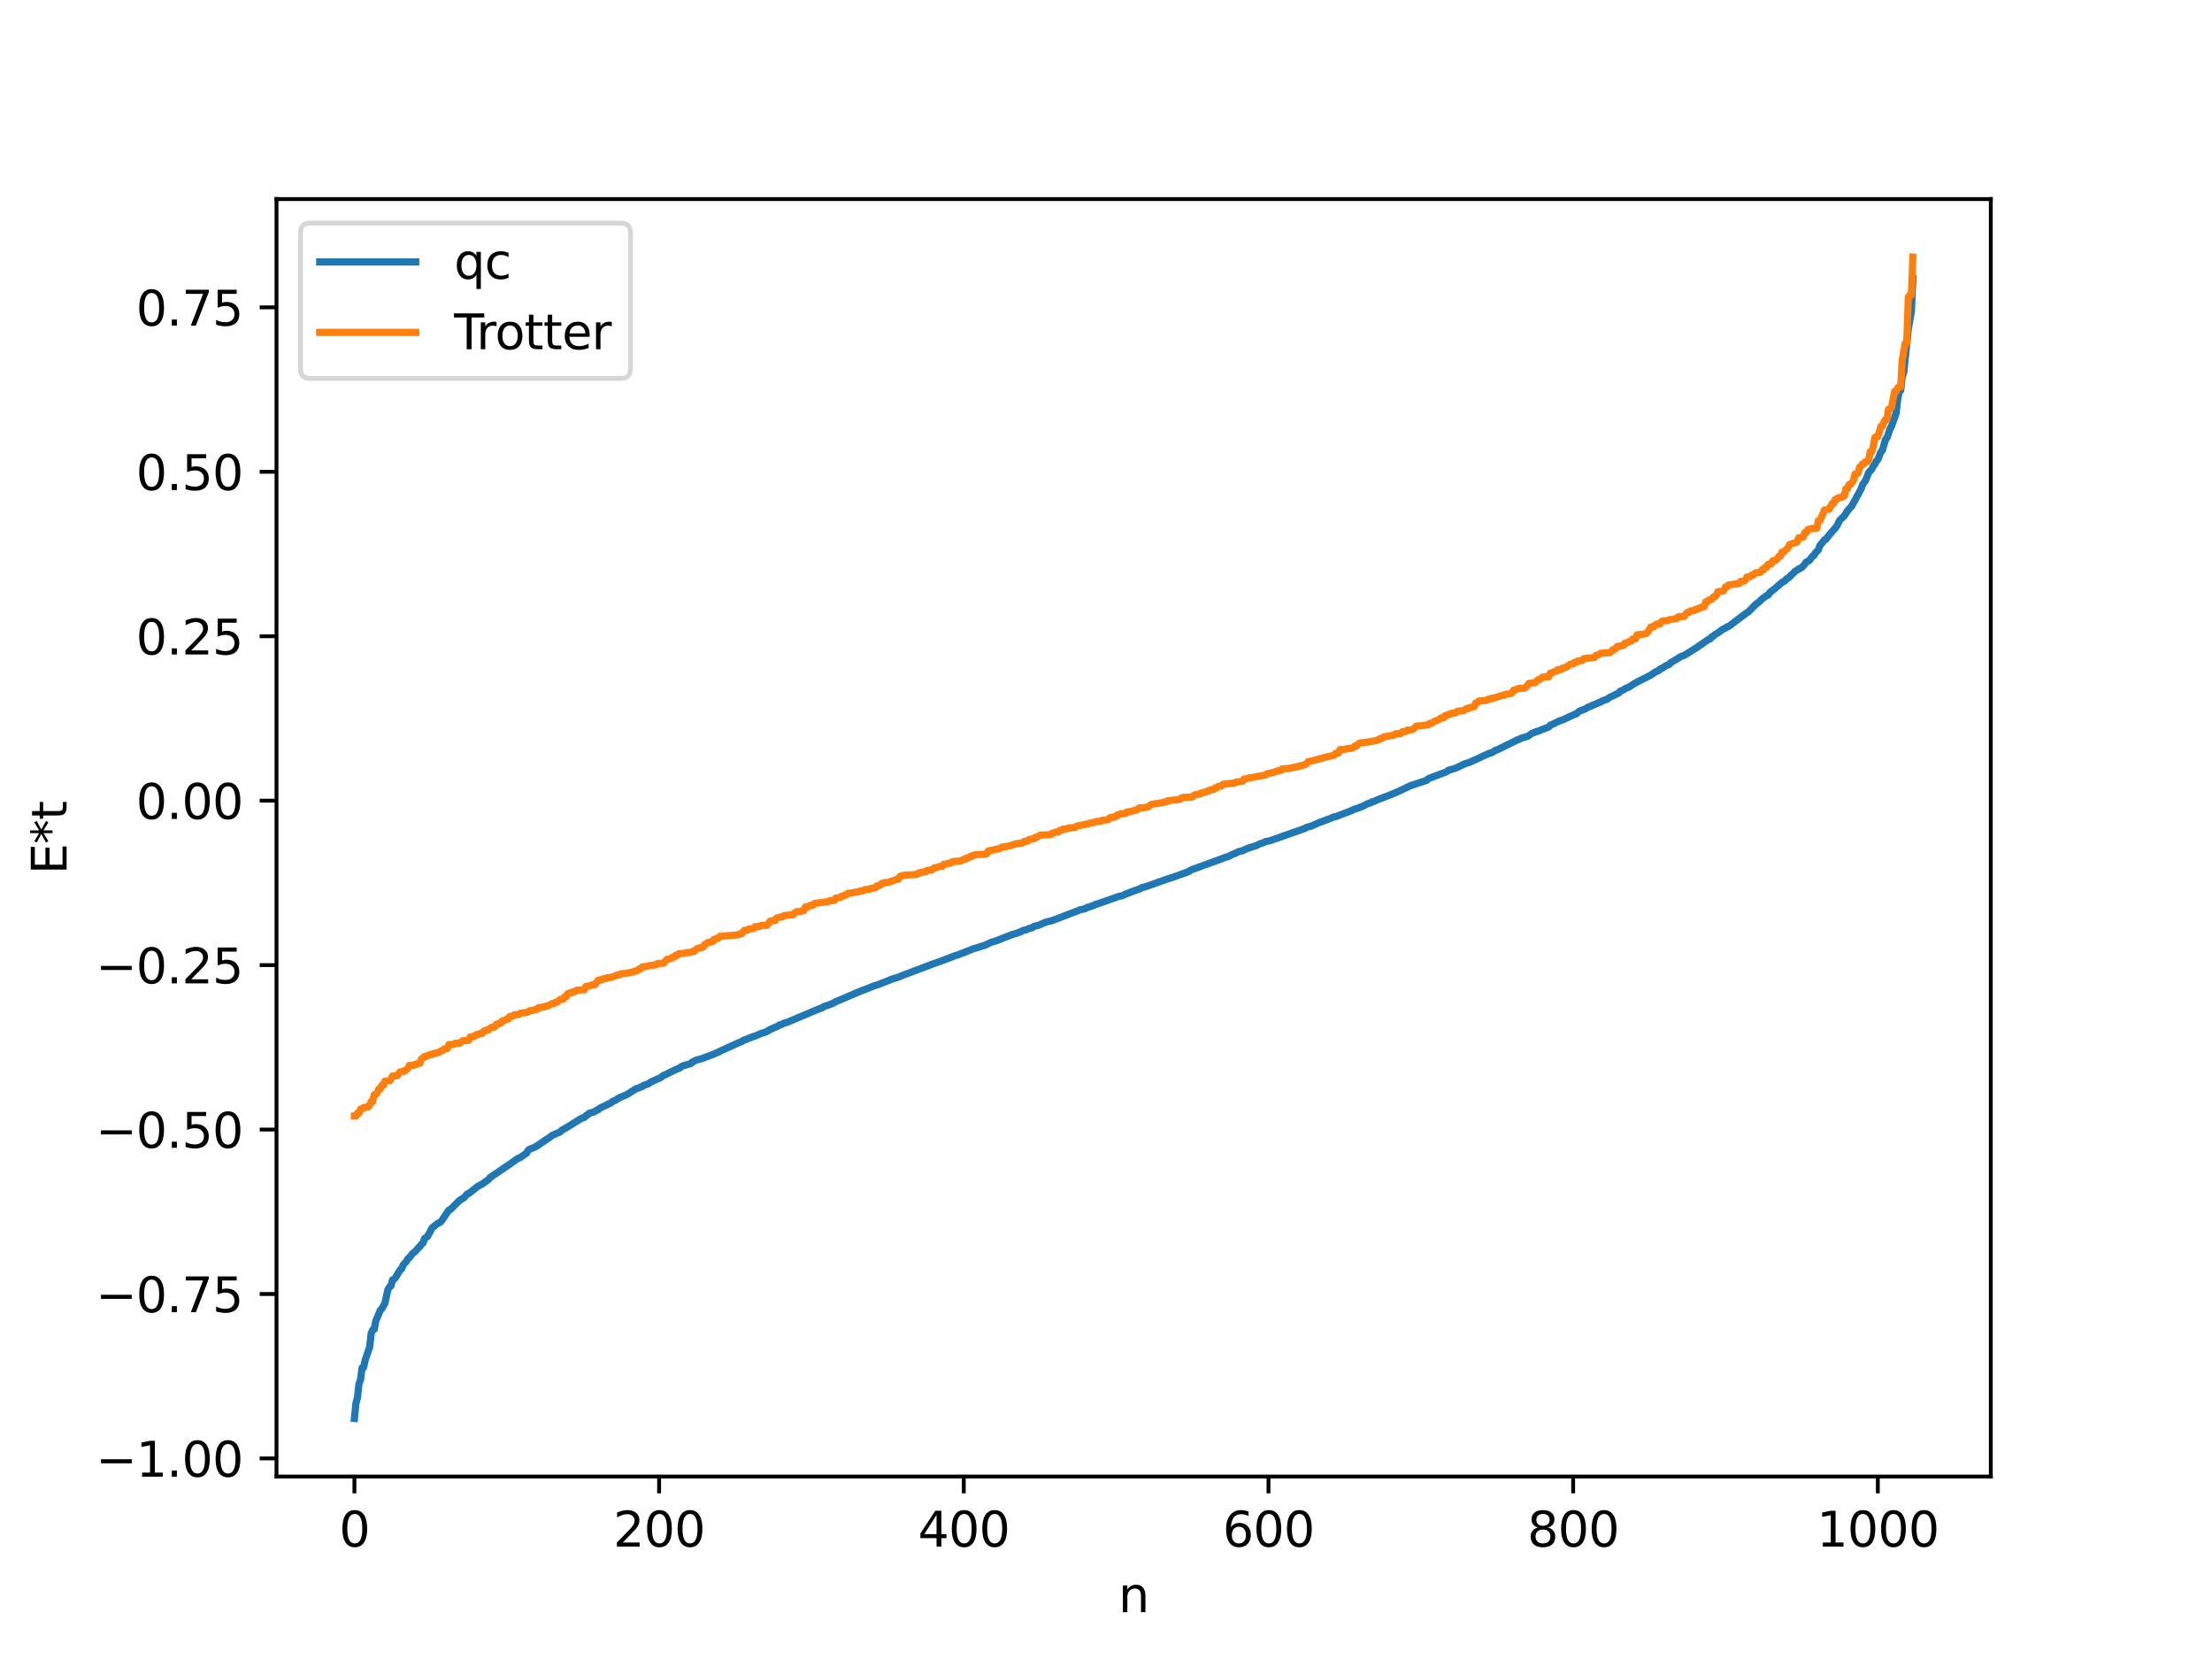 <?xml version="1.0" encoding="utf-8" standalone="no"?>
<!DOCTYPE svg PUBLIC "-//W3C//DTD SVG 1.1//EN"
  "http://www.w3.org/Graphics/SVG/1.1/DTD/svg11.dtd">
<svg xmlns:xlink="http://www.w3.org/1999/xlink" width="460.8pt" height="345.6pt" viewBox="0 0 460.8 345.6" xmlns="http://www.w3.org/2000/svg" version="1.1">
 <defs>
  <style type="text/css">*{stroke-linejoin: round; stroke-linecap: butt}</style>
 </defs>
 <g id="figure_1">
  <g id="patch_1">
   <path d="M 0 345.6 
L 460.8 345.6 
L 460.8 0 
L 0 0 
z
" style="fill: #ffffff"/>
  </g>
  <g id="axes_1">
   <g id="patch_2">
    <path d="M 57.6 307.584 
L 414.72 307.584 
L 414.72 41.472 
L 57.6 41.472 
z
" style="fill: #ffffff"/>
   </g>
   <g id="matplotlib.axis_1">
    <g id="xtick_1">
     <g id="line2d_1">
      <defs>
       <path id="m0c8994e7e0" d="M 0 0 
L 0 3.5 
" style="stroke: #000000; stroke-width: 0.8"/>
      </defs>
      <g>
       <use xlink:href="#m0c8994e7e0" x="73.833" y="307.584" style="stroke: #000000; stroke-width: 0.8"/>
      </g>
     </g>
     <g id="text_1">
      <!-- 0 -->
      <g transform="translate(70.651 322.182) scale(0.1 -0.1)">
       <defs>
        <path id="DejaVuSans-30" d="M 2034 4250 
Q 1547 4250 1301 3770 
Q 1056 3291 1056 2328 
Q 1056 1369 1301 889 
Q 1547 409 2034 409 
Q 2525 409 2770 889 
Q 3016 1369 3016 2328 
Q 3016 3291 2770 3770 
Q 2525 4250 2034 4250 
z
M 2034 4750 
Q 2819 4750 3233 4129 
Q 3647 3509 3647 2328 
Q 3647 1150 3233 529 
Q 2819 -91 2034 -91 
Q 1250 -91 836 529 
Q 422 1150 422 2328 
Q 422 3509 836 4129 
Q 1250 4750 2034 4750 
z
" transform="scale(0.016)"/>
       </defs>
       <use xlink:href="#DejaVuSans-30"/>
      </g>
     </g>
    </g>
    <g id="xtick_2">
     <g id="line2d_2">
      <g>
       <use xlink:href="#m0c8994e7e0" x="137.304" y="307.584" style="stroke: #000000; stroke-width: 0.8"/>
      </g>
     </g>
     <g id="text_2">
      <!-- 200 -->
      <g transform="translate(127.76 322.182) scale(0.1 -0.1)">
       <defs>
        <path id="DejaVuSans-32" d="M 1228 531 
L 3431 531 
L 3431 0 
L 469 0 
L 469 531 
Q 828 903 1448 1529 
Q 2069 2156 2228 2338 
Q 2531 2678 2651 2914 
Q 2772 3150 2772 3378 
Q 2772 3750 2511 3984 
Q 2250 4219 1831 4219 
Q 1534 4219 1204 4116 
Q 875 4013 500 3803 
L 500 4441 
Q 881 4594 1212 4672 
Q 1544 4750 1819 4750 
Q 2544 4750 2975 4387 
Q 3406 4025 3406 3419 
Q 3406 3131 3298 2873 
Q 3191 2616 2906 2266 
Q 2828 2175 2409 1742 
Q 1991 1309 1228 531 
z
" transform="scale(0.016)"/>
       </defs>
       <use xlink:href="#DejaVuSans-32"/>
       <use xlink:href="#DejaVuSans-30" x="63.623"/>
       <use xlink:href="#DejaVuSans-30" x="127.246"/>
      </g>
     </g>
    </g>
    <g id="xtick_3">
     <g id="line2d_3">
      <g>
       <use xlink:href="#m0c8994e7e0" x="200.775" y="307.584" style="stroke: #000000; stroke-width: 0.8"/>
      </g>
     </g>
     <g id="text_3">
      <!-- 400 -->
      <g transform="translate(191.231 322.182) scale(0.1 -0.1)">
       <defs>
        <path id="DejaVuSans-34" d="M 2419 4116 
L 825 1625 
L 2419 1625 
L 2419 4116 
z
M 2253 4666 
L 3047 4666 
L 3047 1625 
L 3713 1625 
L 3713 1100 
L 3047 1100 
L 3047 0 
L 2419 0 
L 2419 1100 
L 313 1100 
L 313 1709 
L 2253 4666 
z
" transform="scale(0.016)"/>
       </defs>
       <use xlink:href="#DejaVuSans-34"/>
       <use xlink:href="#DejaVuSans-30" x="63.623"/>
       <use xlink:href="#DejaVuSans-30" x="127.246"/>
      </g>
     </g>
    </g>
    <g id="xtick_4">
     <g id="line2d_4">
      <g>
       <use xlink:href="#m0c8994e7e0" x="264.246" y="307.584" style="stroke: #000000; stroke-width: 0.8"/>
      </g>
     </g>
     <g id="text_4">
      <!-- 600 -->
      <g transform="translate(254.702 322.182) scale(0.1 -0.1)">
       <defs>
        <path id="DejaVuSans-36" d="M 2113 2584 
Q 1688 2584 1439 2293 
Q 1191 2003 1191 1497 
Q 1191 994 1439 701 
Q 1688 409 2113 409 
Q 2538 409 2786 701 
Q 3034 994 3034 1497 
Q 3034 2003 2786 2293 
Q 2538 2584 2113 2584 
z
M 3366 4563 
L 3366 3988 
Q 3128 4100 2886 4159 
Q 2644 4219 2406 4219 
Q 1781 4219 1451 3797 
Q 1122 3375 1075 2522 
Q 1259 2794 1537 2939 
Q 1816 3084 2150 3084 
Q 2853 3084 3261 2657 
Q 3669 2231 3669 1497 
Q 3669 778 3244 343 
Q 2819 -91 2113 -91 
Q 1303 -91 875 529 
Q 447 1150 447 2328 
Q 447 3434 972 4092 
Q 1497 4750 2381 4750 
Q 2619 4750 2861 4703 
Q 3103 4656 3366 4563 
z
" transform="scale(0.016)"/>
       </defs>
       <use xlink:href="#DejaVuSans-36"/>
       <use xlink:href="#DejaVuSans-30" x="63.623"/>
       <use xlink:href="#DejaVuSans-30" x="127.246"/>
      </g>
     </g>
    </g>
    <g id="xtick_5">
     <g id="line2d_5">
      <g>
       <use xlink:href="#m0c8994e7e0" x="327.717" y="307.584" style="stroke: #000000; stroke-width: 0.8"/>
      </g>
     </g>
     <g id="text_5">
      <!-- 800 -->
      <g transform="translate(318.173 322.182) scale(0.1 -0.1)">
       <defs>
        <path id="DejaVuSans-38" d="M 2034 2216 
Q 1584 2216 1326 1975 
Q 1069 1734 1069 1313 
Q 1069 891 1326 650 
Q 1584 409 2034 409 
Q 2484 409 2743 651 
Q 3003 894 3003 1313 
Q 3003 1734 2745 1975 
Q 2488 2216 2034 2216 
z
M 1403 2484 
Q 997 2584 770 2862 
Q 544 3141 544 3541 
Q 544 4100 942 4425 
Q 1341 4750 2034 4750 
Q 2731 4750 3128 4425 
Q 3525 4100 3525 3541 
Q 3525 3141 3298 2862 
Q 3072 2584 2669 2484 
Q 3125 2378 3379 2068 
Q 3634 1759 3634 1313 
Q 3634 634 3220 271 
Q 2806 -91 2034 -91 
Q 1263 -91 848 271 
Q 434 634 434 1313 
Q 434 1759 690 2068 
Q 947 2378 1403 2484 
z
M 1172 3481 
Q 1172 3119 1398 2916 
Q 1625 2713 2034 2713 
Q 2441 2713 2670 2916 
Q 2900 3119 2900 3481 
Q 2900 3844 2670 4047 
Q 2441 4250 2034 4250 
Q 1625 4250 1398 4047 
Q 1172 3844 1172 3481 
z
" transform="scale(0.016)"/>
       </defs>
       <use xlink:href="#DejaVuSans-38"/>
       <use xlink:href="#DejaVuSans-30" x="63.623"/>
       <use xlink:href="#DejaVuSans-30" x="127.246"/>
      </g>
     </g>
    </g>
    <g id="xtick_6">
     <g id="line2d_6">
      <g>
       <use xlink:href="#m0c8994e7e0" x="391.188" y="307.584" style="stroke: #000000; stroke-width: 0.8"/>
      </g>
     </g>
     <g id="text_6">
      <!-- 1000 -->
      <g transform="translate(378.463 322.182) scale(0.1 -0.1)">
       <defs>
        <path id="DejaVuSans-31" d="M 794 531 
L 1825 531 
L 1825 4091 
L 703 3866 
L 703 4441 
L 1819 4666 
L 2450 4666 
L 2450 531 
L 3481 531 
L 3481 0 
L 794 0 
L 794 531 
z
" transform="scale(0.016)"/>
       </defs>
       <use xlink:href="#DejaVuSans-31"/>
       <use xlink:href="#DejaVuSans-30" x="63.623"/>
       <use xlink:href="#DejaVuSans-30" x="127.246"/>
       <use xlink:href="#DejaVuSans-30" x="190.869"/>
      </g>
     </g>
    </g>
    <g id="text_7">
     <!-- n -->
     <g transform="translate(232.991 335.861) scale(0.1 -0.1)">
      <defs>
       <path id="DejaVuSans-6e" d="M 3513 2113 
L 3513 0 
L 2938 0 
L 2938 2094 
Q 2938 2591 2744 2837 
Q 2550 3084 2163 3084 
Q 1697 3084 1428 2787 
Q 1159 2491 1159 1978 
L 1159 0 
L 581 0 
L 581 3500 
L 1159 3500 
L 1159 2956 
Q 1366 3272 1645 3428 
Q 1925 3584 2291 3584 
Q 2894 3584 3203 3211 
Q 3513 2838 3513 2113 
z
" transform="scale(0.016)"/>
      </defs>
      <use xlink:href="#DejaVuSans-6e"/>
     </g>
    </g>
   </g>
   <g id="matplotlib.axis_2">
    <g id="ytick_1">
     <g id="line2d_7">
      <defs>
       <path id="m556bce8a1d" d="M 0 0 
L -3.5 0 
" style="stroke: #000000; stroke-width: 0.8"/>
      </defs>
      <g>
       <use xlink:href="#m556bce8a1d" x="57.6" y="303.817" style="stroke: #000000; stroke-width: 0.8"/>
      </g>
     </g>
     <g id="text_8">
      <!-- −1.00 -->
      <g transform="translate(19.955 307.616) scale(0.1 -0.1)">
       <defs>
        <path id="DejaVuSans-2212" d="M 678 2272 
L 4684 2272 
L 4684 1741 
L 678 1741 
L 678 2272 
z
" transform="scale(0.016)"/>
        <path id="DejaVuSans-2e" d="M 684 794 
L 1344 794 
L 1344 0 
L 684 0 
L 684 794 
z
" transform="scale(0.016)"/>
       </defs>
       <use xlink:href="#DejaVuSans-2212"/>
       <use xlink:href="#DejaVuSans-31" x="83.789"/>
       <use xlink:href="#DejaVuSans-2e" x="147.412"/>
       <use xlink:href="#DejaVuSans-30" x="179.199"/>
       <use xlink:href="#DejaVuSans-30" x="242.822"/>
      </g>
     </g>
    </g>
    <g id="ytick_2">
     <g id="line2d_8">
      <g>
       <use xlink:href="#m556bce8a1d" x="57.6" y="269.562" style="stroke: #000000; stroke-width: 0.8"/>
      </g>
     </g>
     <g id="text_9">
      <!-- −0.75 -->
      <g transform="translate(19.955 273.361) scale(0.1 -0.1)">
       <defs>
        <path id="DejaVuSans-37" d="M 525 4666 
L 3525 4666 
L 3525 4397 
L 1831 0 
L 1172 0 
L 2766 4134 
L 525 4134 
L 525 4666 
z
" transform="scale(0.016)"/>
        <path id="DejaVuSans-35" d="M 691 4666 
L 3169 4666 
L 3169 4134 
L 1269 4134 
L 1269 2991 
Q 1406 3038 1543 3061 
Q 1681 3084 1819 3084 
Q 2600 3084 3056 2656 
Q 3513 2228 3513 1497 
Q 3513 744 3044 326 
Q 2575 -91 1722 -91 
Q 1428 -91 1123 -41 
Q 819 9 494 109 
L 494 744 
Q 775 591 1075 516 
Q 1375 441 1709 441 
Q 2250 441 2565 725 
Q 2881 1009 2881 1497 
Q 2881 1984 2565 2268 
Q 2250 2553 1709 2553 
Q 1456 2553 1204 2497 
Q 953 2441 691 2322 
L 691 4666 
z
" transform="scale(0.016)"/>
       </defs>
       <use xlink:href="#DejaVuSans-2212"/>
       <use xlink:href="#DejaVuSans-30" x="83.789"/>
       <use xlink:href="#DejaVuSans-2e" x="147.412"/>
       <use xlink:href="#DejaVuSans-37" x="179.199"/>
       <use xlink:href="#DejaVuSans-35" x="242.822"/>
      </g>
     </g>
    </g>
    <g id="ytick_3">
     <g id="line2d_9">
      <g>
       <use xlink:href="#m556bce8a1d" x="57.6" y="235.307" style="stroke: #000000; stroke-width: 0.8"/>
      </g>
     </g>
     <g id="text_10">
      <!-- −0.50 -->
      <g transform="translate(19.955 239.106) scale(0.1 -0.1)">
       <use xlink:href="#DejaVuSans-2212"/>
       <use xlink:href="#DejaVuSans-30" x="83.789"/>
       <use xlink:href="#DejaVuSans-2e" x="147.412"/>
       <use xlink:href="#DejaVuSans-35" x="179.199"/>
       <use xlink:href="#DejaVuSans-30" x="242.822"/>
      </g>
     </g>
    </g>
    <g id="ytick_4">
     <g id="line2d_10">
      <g>
       <use xlink:href="#m556bce8a1d" x="57.6" y="201.051" style="stroke: #000000; stroke-width: 0.8"/>
      </g>
     </g>
     <g id="text_11">
      <!-- −0.25 -->
      <g transform="translate(19.955 204.851) scale(0.1 -0.1)">
       <use xlink:href="#DejaVuSans-2212"/>
       <use xlink:href="#DejaVuSans-30" x="83.789"/>
       <use xlink:href="#DejaVuSans-2e" x="147.412"/>
       <use xlink:href="#DejaVuSans-32" x="179.199"/>
       <use xlink:href="#DejaVuSans-35" x="242.822"/>
      </g>
     </g>
    </g>
    <g id="ytick_5">
     <g id="line2d_11">
      <g>
       <use xlink:href="#m556bce8a1d" x="57.6" y="166.796" style="stroke: #000000; stroke-width: 0.8"/>
      </g>
     </g>
     <g id="text_12">
      <!-- 0.00 -->
      <g transform="translate(28.334 170.595) scale(0.1 -0.1)">
       <use xlink:href="#DejaVuSans-30"/>
       <use xlink:href="#DejaVuSans-2e" x="63.623"/>
       <use xlink:href="#DejaVuSans-30" x="95.41"/>
       <use xlink:href="#DejaVuSans-30" x="159.033"/>
      </g>
     </g>
    </g>
    <g id="ytick_6">
     <g id="line2d_12">
      <g>
       <use xlink:href="#m556bce8a1d" x="57.6" y="132.541" style="stroke: #000000; stroke-width: 0.8"/>
      </g>
     </g>
     <g id="text_13">
      <!-- 0.25 -->
      <g transform="translate(28.334 136.34) scale(0.1 -0.1)">
       <use xlink:href="#DejaVuSans-30"/>
       <use xlink:href="#DejaVuSans-2e" x="63.623"/>
       <use xlink:href="#DejaVuSans-32" x="95.41"/>
       <use xlink:href="#DejaVuSans-35" x="159.033"/>
      </g>
     </g>
    </g>
    <g id="ytick_7">
     <g id="line2d_13">
      <g>
       <use xlink:href="#m556bce8a1d" x="57.6" y="98.286" style="stroke: #000000; stroke-width: 0.8"/>
      </g>
     </g>
     <g id="text_14">
      <!-- 0.50 -->
      <g transform="translate(28.334 102.085) scale(0.1 -0.1)">
       <use xlink:href="#DejaVuSans-30"/>
       <use xlink:href="#DejaVuSans-2e" x="63.623"/>
       <use xlink:href="#DejaVuSans-35" x="95.41"/>
       <use xlink:href="#DejaVuSans-30" x="159.033"/>
      </g>
     </g>
    </g>
    <g id="ytick_8">
     <g id="line2d_14">
      <g>
       <use xlink:href="#m556bce8a1d" x="57.6" y="64.031" style="stroke: #000000; stroke-width: 0.8"/>
      </g>
     </g>
     <g id="text_15">
      <!-- 0.75 -->
      <g transform="translate(28.334 67.83) scale(0.1 -0.1)">
       <use xlink:href="#DejaVuSans-30"/>
       <use xlink:href="#DejaVuSans-2e" x="63.623"/>
       <use xlink:href="#DejaVuSans-37" x="95.41"/>
       <use xlink:href="#DejaVuSans-35" x="159.033"/>
      </g>
     </g>
    </g>
    <g id="text_16">
     <!-- E*t -->
     <g transform="translate(13.875 182.148) rotate(-90) scale(0.1 -0.1)">
      <defs>
       <path id="DejaVuSans-45" d="M 628 4666 
L 3578 4666 
L 3578 4134 
L 1259 4134 
L 1259 2753 
L 3481 2753 
L 3481 2222 
L 1259 2222 
L 1259 531 
L 3634 531 
L 3634 0 
L 628 0 
L 628 4666 
z
" transform="scale(0.016)"/>
       <path id="DejaVuSans-2a" d="M 3009 3897 
L 1888 3291 
L 3009 2681 
L 2828 2375 
L 1778 3009 
L 1778 1831 
L 1422 1831 
L 1422 3009 
L 372 2375 
L 191 2681 
L 1313 3291 
L 191 3897 
L 372 4206 
L 1422 3572 
L 1422 4750 
L 1778 4750 
L 1778 3572 
L 2828 4206 
L 3009 3897 
z
" transform="scale(0.016)"/>
       <path id="DejaVuSans-74" d="M 1172 4494 
L 1172 3500 
L 2356 3500 
L 2356 3053 
L 1172 3053 
L 1172 1153 
Q 1172 725 1289 603 
Q 1406 481 1766 481 
L 2356 481 
L 2356 0 
L 1766 0 
Q 1100 0 847 248 
Q 594 497 594 1153 
L 594 3053 
L 172 3053 
L 172 3500 
L 594 3500 
L 594 4494 
L 1172 4494 
z
" transform="scale(0.016)"/>
      </defs>
      <use xlink:href="#DejaVuSans-45"/>
      <use xlink:href="#DejaVuSans-2a" x="63.184"/>
      <use xlink:href="#DejaVuSans-74" x="113.184"/>
     </g>
    </g>
   </g>
   <g id="line2d_15">
    <path d="M 73.833 295.488 
L 74.15 292.305 
L 74.467 291.166 
L 74.785 288.241 
L 75.102 287.46 
L 75.42 284.965 
L 75.737 284.883 
L 76.054 283.391 
L 77.006 280.592 
L 77.324 277.771 
L 77.641 277.048 
L 77.958 276.942 
L 78.276 275.203 
L 79.228 272.942 
L 79.545 272.628 
L 80.18 271.484 
L 80.815 268.627 
L 81.132 268.09 
L 81.449 267.885 
L 81.767 266.617 
L 82.084 266.512 
L 82.401 266.15 
L 83.036 265.068 
L 83.353 264.542 
L 83.671 264.319 
L 83.988 263.502 
L 84.623 262.823 
L 84.94 262.258 
L 85.258 262.017 
L 85.892 261.194 
L 86.527 260.677 
L 87.162 259.947 
L 87.479 259.662 
L 87.796 259.2 
L 88.114 258.969 
L 88.431 258.015 
L 89.066 257.576 
L 90.018 255.784 
L 91.287 254.789 
L 91.605 254.686 
L 91.922 254.424 
L 93.509 252.09 
L 93.826 251.969 
L 95.73 250.066 
L 96.682 249.476 
L 97.317 248.741 
L 97.634 248.646 
L 99.539 247.139 
L 100.491 246.618 
L 101.76 245.722 
L 102.077 245.311 
L 106.52 242.292 
L 107.79 241.385 
L 108.424 241.101 
L 109.694 240.212 
L 110.011 239.67 
L 110.329 239.409 
L 111.598 238.886 
L 114.454 236.955 
L 115.089 236.487 
L 116.041 236.077 
L 116.676 235.817 
L 116.993 235.473 
L 117.628 235.133 
L 121.119 232.976 
L 121.753 232.762 
L 122.071 232.411 
L 122.388 232.283 
L 122.705 231.926 
L 123.658 231.65 
L 123.975 231.527 
L 124.292 231.258 
L 124.61 231.172 
L 124.927 230.869 
L 126.514 230.126 
L 126.831 229.908 
L 127.148 229.827 
L 127.783 229.351 
L 128.1 229.271 
L 129.053 228.674 
L 130.639 227.99 
L 132.543 226.782 
L 133.178 226.612 
L 133.496 226.403 
L 133.813 226.355 
L 134.13 226.092 
L 135.082 225.763 
L 135.717 225.341 
L 137.621 224.482 
L 138.256 223.996 
L 138.573 223.907 
L 139.525 223.414 
L 141.112 222.653 
L 141.429 222.577 
L 142.064 222.115 
L 143.968 221.523 
L 144.286 221.193 
L 144.603 221.097 
L 144.92 220.874 
L 146.19 220.539 
L 148.411 219.695 
L 148.729 219.592 
L 149.363 219.273 
L 149.681 219.176 
L 150.315 218.835 
L 153.172 217.538 
L 153.806 217.243 
L 154.441 217.003 
L 155.076 216.614 
L 155.393 216.561 
L 156.028 216.255 
L 156.345 216.193 
L 156.662 216.005 
L 157.297 215.843 
L 158.567 215.281 
L 159.519 214.997 
L 160.471 214.463 
L 161.105 214.15 
L 162.058 213.774 
L 162.375 213.5 
L 162.692 213.467 
L 163.327 213.146 
L 163.962 212.98 
L 170.309 210.295 
L 171.261 209.947 
L 171.578 209.704 
L 172.213 209.497 
L 173.482 209.028 
L 174.117 208.662 
L 179.512 206.373 
L 180.464 206.027 
L 182.051 205.387 
L 183.003 205.089 
L 184.907 204.333 
L 185.542 204.085 
L 186.177 203.846 
L 187.129 203.571 
L 187.763 203.291 
L 194.428 200.771 
L 195.697 200.336 
L 199.188 199.008 
L 199.505 198.956 
L 200.14 198.662 
L 200.775 198.455 
L 202.679 197.675 
L 205.218 196.903 
L 206.487 196.291 
L 207.439 196.015 
L 210.93 194.655 
L 211.565 194.485 
L 212.2 194.254 
L 212.517 194.162 
L 213.152 193.817 
L 213.786 193.689 
L 214.421 193.398 
L 215.056 193.266 
L 215.373 192.967 
L 216.325 192.763 
L 217.912 192.087 
L 219.181 191.772 
L 221.403 190.927 
L 224.577 189.709 
L 224.894 189.554 
L 225.529 189.431 
L 226.163 189.237 
L 226.481 189.026 
L 226.798 188.989 
L 227.433 188.75 
L 227.75 188.671 
L 228.067 188.46 
L 228.702 188.267 
L 232.193 187.049 
L 233.145 186.707 
L 233.78 186.604 
L 234.415 186.273 
L 236.001 185.68 
L 237.588 185.109 
L 237.905 184.87 
L 238.223 184.852 
L 239.175 184.536 
L 240.444 184.089 
L 242.983 183.177 
L 244.253 182.778 
L 247.109 181.758 
L 247.743 181.506 
L 248.061 181.244 
L 254.725 178.815 
L 255.36 178.547 
L 255.677 178.509 
L 256.947 177.9 
L 257.264 177.81 
L 257.899 177.459 
L 258.534 177.284 
L 258.851 177.22 
L 259.803 176.765 
L 260.438 176.56 
L 261.707 176.159 
L 262.342 175.834 
L 263.294 175.509 
L 263.611 175.326 
L 264.563 175.134 
L 271.862 172.567 
L 272.18 172.34 
L 273.132 172.104 
L 274.719 171.394 
L 277.258 170.456 
L 277.892 170.159 
L 278.21 170.14 
L 279.162 169.776 
L 281.7 168.81 
L 282.018 168.599 
L 282.653 168.435 
L 283.922 167.935 
L 284.874 167.433 
L 285.509 167.254 
L 285.826 167.022 
L 286.143 166.984 
L 287.096 166.552 
L 288.048 166.18 
L 289.317 165.706 
L 291.221 164.916 
L 293.76 163.704 
L 297.251 162.523 
L 297.568 162.198 
L 301.377 160.755 
L 301.694 160.482 
L 303.281 160.006 
L 305.185 159.087 
L 306.137 158.814 
L 310.262 156.908 
L 310.58 156.882 
L 310.897 156.736 
L 311.532 156.291 
L 311.849 156.236 
L 313.753 155.288 
L 315.658 154.367 
L 315.975 154.152 
L 316.292 154.105 
L 316.927 153.768 
L 318.196 153.422 
L 319.148 152.745 
L 319.466 152.671 
L 320.1 152.367 
L 320.418 152.332 
L 321.37 151.931 
L 322.639 151.445 
L 322.957 151.061 
L 323.591 150.818 
L 324.861 150.172 
L 325.496 149.975 
L 328.034 148.804 
L 328.352 148.727 
L 328.986 148.156 
L 330.256 147.674 
L 330.891 147.284 
L 331.525 147.067 
L 331.843 146.85 
L 332.16 146.793 
L 333.112 146.35 
L 333.429 146.267 
L 333.747 146.024 
L 334.381 145.803 
L 334.699 145.714 
L 335.334 145.273 
L 337.238 144.354 
L 337.555 143.957 
L 337.872 143.887 
L 338.824 143.305 
L 339.142 143.247 
L 340.729 142.242 
L 343.902 140.626 
L 344.854 139.968 
L 345.489 139.731 
L 345.806 139.373 
L 346.124 139.283 
L 347.076 138.667 
L 347.71 138.428 
L 348.028 138.051 
L 350.249 136.726 
L 350.884 136.51 
L 353.423 134.927 
L 355.962 133.165 
L 356.279 133.095 
L 356.596 132.657 
L 356.914 132.528 
L 357.231 132.203 
L 357.866 131.859 
L 358.818 131.143 
L 359.453 130.841 
L 359.77 130.581 
L 360.087 130.502 
L 363.896 127.647 
L 364.213 127.466 
L 365.8 125.854 
L 366.434 125.41 
L 367.069 124.764 
L 368.021 124.065 
L 368.339 123.972 
L 368.656 123.453 
L 369.925 122.464 
L 371.195 121.345 
L 371.829 121.006 
L 372.147 120.597 
L 372.464 120.481 
L 374.051 118.922 
L 374.368 118.797 
L 374.686 118.517 
L 375.003 118.436 
L 375.638 117.934 
L 376.272 117.085 
L 376.907 116.776 
L 377.542 115.9 
L 377.859 115.726 
L 378.177 115.19 
L 378.811 114.524 
L 379.129 113.648 
L 380.081 112.47 
L 380.398 112.319 
L 381.033 111.465 
L 382.302 110.027 
L 382.62 109.625 
L 383.254 108.366 
L 384.206 107.459 
L 384.841 106.448 
L 385.793 105.356 
L 387.697 101.853 
L 388.015 100.941 
L 388.649 100.056 
L 389.284 98.424 
L 389.919 97.765 
L 390.236 97.074 
L 390.553 96.73 
L 390.871 96.042 
L 391.188 95.744 
L 391.823 94.133 
L 392.14 93.814 
L 392.775 91.554 
L 393.092 91.195 
L 393.727 89.337 
L 394.044 88.765 
L 394.996 86.097 
L 395.314 83.266 
L 395.631 81.671 
L 395.948 81.343 
L 396.266 78.516 
L 396.583 77.569 
L 397.535 68.571 
L 398.17 64.903 
L 398.487 57.971 
L 398.487 57.971 
" clip-path="url(#p239b37f560)" style="fill: none; stroke: #1f77b4; stroke-width: 1.5; stroke-linecap: square"/>
   </g>
   <g id="line2d_16">
    <path d="M 73.833 232.486 
L 74.15 232.486 
L 74.467 231.894 
L 74.785 231.894 
L 75.102 231.052 
L 75.42 231.052 
L 75.737 230.72 
L 76.054 230.72 
L 76.372 230.58 
L 76.689 230.58 
L 77.006 230.29 
L 77.324 229.466 
L 77.641 229.466 
L 77.958 228.032 
L 78.276 228.032 
L 78.593 227.624 
L 78.91 226.873 
L 79.228 226.873 
L 79.545 226.077 
L 79.862 226.077 
L 80.18 225.22 
L 81.132 225.154 
L 81.449 224.806 
L 81.767 224.174 
L 82.719 224.094 
L 83.353 223.292 
L 83.671 223.292 
L 83.988 223.116 
L 84.305 223.116 
L 84.94 222.627 
L 85.258 221.963 
L 86.21 221.927 
L 86.527 221.693 
L 86.844 221.693 
L 87.162 221.488 
L 87.479 221.488 
L 87.796 220.553 
L 88.114 220.428 
L 88.431 220.085 
L 88.748 220.085 
L 89.066 219.853 
L 89.383 219.853 
L 89.7 219.641 
L 90.018 219.641 
L 90.335 219.472 
L 90.653 219.472 
L 90.97 219.298 
L 91.287 219.298 
L 91.922 218.919 
L 92.239 218.818 
L 92.557 218.479 
L 93.191 218.433 
L 93.509 217.604 
L 94.461 217.593 
L 94.778 217.338 
L 95.73 217.321 
L 96.365 216.803 
L 97.634 216.714 
L 97.952 216.024 
L 98.269 216.024 
L 98.586 215.872 
L 98.904 215.872 
L 99.221 215.537 
L 99.539 215.537 
L 100.173 215.263 
L 100.491 215.263 
L 100.808 214.756 
L 101.125 214.756 
L 101.443 214.526 
L 101.76 214.526 
L 102.395 214 
L 103.029 213.941 
L 103.347 213.424 
L 103.664 213.424 
L 103.981 213.133 
L 104.299 213.133 
L 104.616 212.674 
L 104.934 212.674 
L 105.568 212.293 
L 105.886 212.293 
L 106.203 211.74 
L 106.838 211.677 
L 107.155 211.395 
L 108.107 211.339 
L 108.424 211.056 
L 109.694 210.919 
L 110.011 210.817 
L 110.329 210.544 
L 111.281 210.447 
L 111.598 210.26 
L 111.915 210.26 
L 112.233 209.88 
L 112.867 209.872 
L 113.185 209.741 
L 113.502 209.741 
L 113.82 209.555 
L 114.137 209.555 
L 115.089 209.046 
L 115.406 209.046 
L 115.724 208.786 
L 116.041 208.786 
L 116.676 208.214 
L 117.31 208.142 
L 117.628 207.631 
L 117.945 207.631 
L 118.262 206.997 
L 118.58 206.997 
L 118.897 206.763 
L 119.215 206.763 
L 119.532 206.554 
L 119.849 206.554 
L 120.167 206.264 
L 121.753 206.174 
L 122.071 205.477 
L 123.023 205.339 
L 123.34 205.151 
L 123.975 205.102 
L 124.61 204.2 
L 124.927 204.2 
L 125.244 204.038 
L 125.562 204.038 
L 125.879 203.854 
L 126.196 203.854 
L 126.514 203.677 
L 127.148 203.641 
L 128.735 203.08 
L 129.053 203.08 
L 129.37 202.866 
L 130.322 202.78 
L 131.591 202.515 
L 131.909 202.515 
L 132.226 202.271 
L 132.543 202.271 
L 132.861 202.108 
L 133.178 201.815 
L 133.496 201.815 
L 133.813 201.436 
L 134.13 201.436 
L 134.448 201.315 
L 134.765 201.315 
L 135.082 201.193 
L 135.717 201.108 
L 136.352 201 
L 136.669 201 
L 136.986 200.72 
L 138.256 200.657 
L 138.891 199.869 
L 139.843 199.668 
L 140.16 199.37 
L 140.477 199.37 
L 140.795 198.976 
L 141.112 198.976 
L 141.429 198.675 
L 142.381 198.625 
L 142.699 198.48 
L 143.968 198.382 
L 144.286 198.183 
L 144.603 198.183 
L 145.238 197.607 
L 146.507 197.283 
L 146.824 196.711 
L 147.142 196.633 
L 147.459 196.333 
L 147.777 196.333 
L 148.094 196.182 
L 148.411 196.182 
L 148.729 195.682 
L 149.046 195.682 
L 149.363 195.442 
L 149.681 195.442 
L 149.998 195.045 
L 151.585 194.939 
L 153.806 194.728 
L 154.124 194.524 
L 154.441 194.524 
L 154.758 194.246 
L 155.076 193.79 
L 155.71 193.742 
L 156.028 193.515 
L 156.98 193.443 
L 157.297 193.033 
L 158.249 193.004 
L 158.567 192.778 
L 159.836 192.737 
L 160.471 191.855 
L 161.423 191.782 
L 161.74 191.253 
L 162.692 191.01 
L 163.01 191.01 
L 163.327 190.736 
L 164.279 190.634 
L 165.231 190.567 
L 165.548 190.157 
L 165.866 189.938 
L 166.818 189.893 
L 167.135 189.705 
L 167.453 189.705 
L 167.77 188.933 
L 168.405 188.888 
L 168.722 188.6 
L 169.357 188.552 
L 169.674 188.206 
L 170.943 188.029 
L 171.896 187.897 
L 172.53 187.828 
L 172.848 187.613 
L 173.8 187.595 
L 174.117 187.095 
L 175.069 186.955 
L 175.386 186.665 
L 175.704 186.665 
L 176.021 186.414 
L 176.339 186.414 
L 176.656 186.108 
L 177.291 186.023 
L 178.243 185.855 
L 178.56 185.855 
L 179.195 185.612 
L 179.829 185.559 
L 180.147 185.312 
L 181.099 185.272 
L 181.416 185.056 
L 181.734 185.056 
L 182.368 184.942 
L 182.686 184.535 
L 183.32 184.431 
L 183.638 184.053 
L 183.955 184.053 
L 184.272 183.861 
L 184.907 183.857 
L 186.811 183.186 
L 187.129 183.186 
L 187.446 182.632 
L 187.763 182.446 
L 188.081 182.446 
L 188.398 182.31 
L 189.985 182.229 
L 190.937 182.169 
L 191.254 181.889 
L 191.572 181.889 
L 191.889 181.724 
L 192.206 181.724 
L 192.524 181.598 
L 192.841 181.598 
L 193.158 181.308 
L 193.793 181.244 
L 194.11 181.196 
L 194.745 180.74 
L 195.062 180.74 
L 195.697 180.518 
L 196.332 180.441 
L 196.649 180.035 
L 196.967 180.035 
L 197.601 179.824 
L 197.919 179.824 
L 198.553 179.457 
L 200.14 179.36 
L 200.775 178.987 
L 201.092 178.987 
L 201.41 178.719 
L 201.727 178.719 
L 202.044 178.437 
L 202.362 178.437 
L 202.679 178.168 
L 202.996 178.168 
L 203.314 178.039 
L 205.218 177.947 
L 205.535 177.864 
L 205.853 177.288 
L 208.391 176.733 
L 208.709 176.458 
L 209.661 176.366 
L 211.248 175.937 
L 211.565 175.76 
L 212.834 175.655 
L 213.469 175.252 
L 214.104 175.222 
L 214.421 174.852 
L 215.373 174.754 
L 215.691 174.412 
L 216.008 174.412 
L 216.643 174.019 
L 217.277 173.954 
L 218.864 173.877 
L 219.181 173.573 
L 219.499 173.573 
L 219.816 173.353 
L 220.451 173.326 
L 220.768 172.978 
L 221.086 172.978 
L 221.403 172.729 
L 222.355 172.649 
L 222.672 172.457 
L 223.942 172.382 
L 224.259 172.105 
L 226.798 171.596 
L 227.115 171.448 
L 227.433 171.448 
L 228.385 171.127 
L 229.337 171.087 
L 229.654 170.851 
L 230.606 170.776 
L 230.924 170.722 
L 231.241 170.328 
L 231.876 170.305 
L 232.193 170.091 
L 232.51 170.091 
L 232.828 169.717 
L 233.145 169.717 
L 233.462 169.503 
L 234.415 169.487 
L 234.732 169.156 
L 235.367 169.094 
L 236.953 168.684 
L 237.271 168.311 
L 238.223 168.262 
L 239.175 168.091 
L 239.81 167.577 
L 240.444 167.476 
L 242.348 167.172 
L 242.666 167.04 
L 242.983 167.031 
L 243.3 166.8 
L 244.253 166.689 
L 245.839 166.526 
L 246.157 166.192 
L 246.791 166.107 
L 248.378 166.018 
L 248.696 165.683 
L 249.013 165.539 
L 249.33 165.539 
L 249.648 165.416 
L 249.965 165.416 
L 250.282 165.173 
L 250.6 165.173 
L 250.917 165.009 
L 251.234 164.979 
L 251.552 164.781 
L 251.869 164.781 
L 252.186 164.505 
L 252.821 164.465 
L 253.139 164.138 
L 253.456 164.138 
L 253.773 163.812 
L 254.408 163.775 
L 254.725 163.397 
L 257.264 163.091 
L 257.581 162.875 
L 258.216 162.87 
L 258.534 162.734 
L 258.851 162.734 
L 259.168 162.284 
L 259.486 162.284 
L 260.12 162.046 
L 260.755 161.99 
L 262.024 161.744 
L 263.611 161.457 
L 263.929 161.201 
L 265.515 160.841 
L 265.833 160.656 
L 266.15 160.656 
L 266.467 160.496 
L 266.785 160.496 
L 267.102 160.165 
L 268.689 160.065 
L 269.006 159.935 
L 269.324 159.935 
L 269.641 159.804 
L 269.958 159.804 
L 270.276 159.673 
L 270.593 159.673 
L 270.91 159.484 
L 271.228 159.484 
L 272.18 159.138 
L 272.497 158.666 
L 273.132 158.558 
L 276.623 157.606 
L 277.258 157.498 
L 277.575 157.364 
L 277.892 157.364 
L 278.21 156.95 
L 278.844 156.838 
L 279.162 156.151 
L 280.114 156.11 
L 280.431 155.981 
L 281.066 155.943 
L 281.7 155.851 
L 282.335 155.368 
L 282.653 155.368 
L 282.97 154.951 
L 283.287 154.766 
L 285.191 154.539 
L 285.826 154.431 
L 287.096 154.158 
L 287.413 153.892 
L 287.73 153.892 
L 288.365 153.482 
L 289 153.381 
L 289.634 153.277 
L 290.269 153.194 
L 290.586 152.901 
L 291.856 152.794 
L 292.173 152.42 
L 292.808 152.394 
L 293.125 152.093 
L 294.077 152.029 
L 294.395 151.918 
L 295.029 151.261 
L 296.299 151.159 
L 297.568 150.956 
L 297.886 150.696 
L 298.203 150.696 
L 298.838 150.266 
L 299.79 149.898 
L 300.107 149.585 
L 300.742 149.507 
L 301.059 149.062 
L 301.377 149.062 
L 301.694 148.822 
L 302.011 148.822 
L 302.329 148.595 
L 303.281 148.486 
L 303.598 148.166 
L 304.233 148.089 
L 304.867 148.056 
L 305.502 147.633 
L 305.82 147.633 
L 306.137 147.406 
L 307.089 147.215 
L 307.406 146.445 
L 307.724 146.445 
L 308.041 146.039 
L 309.628 145.937 
L 309.945 145.681 
L 310.262 145.681 
L 310.58 145.481 
L 311.215 145.408 
L 313.119 144.808 
L 313.436 144.808 
L 313.753 144.602 
L 314.705 144.502 
L 315.023 144.3 
L 315.34 143.745 
L 315.658 143.745 
L 316.292 143.416 
L 317.244 143.361 
L 317.562 143.361 
L 317.879 143.208 
L 318.514 142.35 
L 318.831 142.35 
L 319.466 142.239 
L 319.783 142.237 
L 320.418 141.583 
L 320.735 141.583 
L 321.37 141.043 
L 322.639 140.979 
L 322.957 140.199 
L 323.274 140.199 
L 323.909 139.846 
L 324.226 139.846 
L 324.543 139.482 
L 325.178 139.48 
L 325.496 139.166 
L 325.813 139.166 
L 326.13 138.961 
L 326.448 138.916 
L 327.082 138.366 
L 327.717 138.291 
L 328.034 137.979 
L 328.352 137.979 
L 328.669 137.699 
L 328.986 137.699 
L 329.621 137.582 
L 329.939 137.207 
L 332.16 136.969 
L 332.477 136.507 
L 332.795 136.507 
L 333.112 136.384 
L 333.429 136.095 
L 334.381 136.002 
L 335.334 135.981 
L 335.651 135.745 
L 335.968 135.334 
L 336.286 135.334 
L 336.603 135.081 
L 336.92 134.654 
L 337.555 134.626 
L 337.872 134.464 
L 338.19 134.464 
L 338.507 133.968 
L 338.824 133.968 
L 339.459 133.589 
L 339.777 133.589 
L 340.094 133.121 
L 340.729 133.101 
L 341.046 132.256 
L 341.998 132.149 
L 342.95 131.993 
L 343.267 131.696 
L 343.902 130.608 
L 344.537 130.584 
L 344.854 130.147 
L 345.172 130 
L 345.806 129.981 
L 346.124 129.495 
L 346.441 129.332 
L 347.393 129.285 
L 347.71 129.1 
L 348.345 129.026 
L 348.98 128.877 
L 349.297 128.877 
L 349.615 128.493 
L 350.884 128.4 
L 351.201 127.875 
L 351.519 127.593 
L 351.836 127.593 
L 352.153 127.253 
L 352.788 127.241 
L 353.105 126.998 
L 353.423 126.998 
L 353.74 126.729 
L 354.058 126.729 
L 354.375 126.495 
L 354.692 126.495 
L 355.01 126.382 
L 355.327 125.387 
L 355.644 125.387 
L 355.962 124.991 
L 356.279 124.991 
L 356.596 124.814 
L 356.914 124.356 
L 357.231 124.356 
L 357.548 124.015 
L 357.866 123.261 
L 358.818 123.171 
L 359.135 122.994 
L 359.453 122.265 
L 359.77 122.265 
L 360.087 121.865 
L 360.722 121.765 
L 362.309 121.543 
L 362.626 121.103 
L 363.261 121.074 
L 363.578 120.871 
L 363.896 120.205 
L 364.53 120.175 
L 364.848 119.845 
L 365.165 119.845 
L 365.482 119.473 
L 365.8 119.302 
L 366.752 119.217 
L 367.069 118.685 
L 367.386 118.685 
L 367.704 118.172 
L 368.021 118.172 
L 368.339 117.578 
L 368.973 117.475 
L 369.291 116.821 
L 369.925 116.719 
L 370.243 116.389 
L 370.56 115.888 
L 370.877 115.888 
L 371.195 115.026 
L 371.512 115.026 
L 372.464 114.133 
L 372.781 113.454 
L 374.368 112.898 
L 374.686 112.034 
L 375.638 111.905 
L 375.955 110.964 
L 376.272 110.964 
L 376.59 110.314 
L 376.907 110.314 
L 377.224 110.111 
L 378.494 110.021 
L 378.811 108.447 
L 379.129 108.447 
L 380.081 106.246 
L 380.398 106.246 
L 380.715 106.091 
L 381.033 106.091 
L 381.667 104.91 
L 381.985 104.89 
L 382.302 104.055 
L 382.62 104.055 
L 382.937 103.692 
L 383.572 103.631 
L 383.889 103.328 
L 384.206 103.328 
L 384.524 101.829 
L 384.841 101.829 
L 385.158 100.973 
L 385.476 100.973 
L 386.11 100.099 
L 386.428 98.74 
L 386.745 98.74 
L 387.062 98.572 
L 387.38 97.321 
L 387.697 97.105 
L 388.015 96.612 
L 388.332 96.612 
L 388.649 96.156 
L 388.967 96.156 
L 389.284 95.864 
L 389.601 94.119 
L 389.919 94.119 
L 390.236 93.026 
L 390.553 91.125 
L 390.871 90.977 
L 391.188 90.977 
L 391.823 88.835 
L 392.14 88.835 
L 392.458 87.895 
L 392.775 87.378 
L 393.092 87.378 
L 393.41 85.255 
L 393.727 85.255 
L 394.044 84.83 
L 394.679 81.522 
L 394.996 81.522 
L 395.314 80.794 
L 395.631 80.577 
L 395.948 80.577 
L 396.266 75.002 
L 396.9 71.446 
L 397.218 71.446 
L 397.535 61.864 
L 397.853 61.477 
L 398.17 61.477 
L 398.487 53.568 
L 398.487 53.568 
" clip-path="url(#p239b37f560)" style="fill: none; stroke: #ff7f0e; stroke-width: 1.5; stroke-linecap: square"/>
   </g>
   <g id="patch_3">
    <path d="M 57.6 307.584 
L 57.6 41.472 
" style="fill: none; stroke: #000000; stroke-width: 0.8; stroke-linejoin: miter; stroke-linecap: square"/>
   </g>
   <g id="patch_4">
    <path d="M 414.72 307.584 
L 414.72 41.472 
" style="fill: none; stroke: #000000; stroke-width: 0.8; stroke-linejoin: miter; stroke-linecap: square"/>
   </g>
   <g id="patch_5">
    <path d="M 57.6 307.584 
L 414.72 307.584 
" style="fill: none; stroke: #000000; stroke-width: 0.8; stroke-linejoin: miter; stroke-linecap: square"/>
   </g>
   <g id="patch_6">
    <path d="M 57.6 41.472 
L 414.72 41.472 
" style="fill: none; stroke: #000000; stroke-width: 0.8; stroke-linejoin: miter; stroke-linecap: square"/>
   </g>
   <g id="legend_1">
    <g id="patch_7">
     <path d="M 64.6 78.828 
L 129.342 78.828 
Q 131.342 78.828 131.342 76.828 
L 131.342 48.472 
Q 131.342 46.472 129.342 46.472 
L 64.6 46.472 
Q 62.6 46.472 62.6 48.472 
L 62.6 76.828 
Q 62.6 78.828 64.6 78.828 
z
" style="fill: #ffffff; opacity: 0.8; stroke: #cccccc; stroke-linejoin: miter"/>
    </g>
    <g id="line2d_17">
     <path d="M 66.6 54.57 
L 76.6 54.57 
L 86.6 54.57 
" style="fill: none; stroke: #1f77b4; stroke-width: 1.5; stroke-linecap: square"/>
    </g>
    <g id="text_17">
     <!-- qc -->
     <g transform="translate(94.6 58.07) scale(0.1 -0.1)">
      <defs>
       <path id="DejaVuSans-71" d="M 947 1747 
Q 947 1113 1208 752 
Q 1469 391 1925 391 
Q 2381 391 2643 752 
Q 2906 1113 2906 1747 
Q 2906 2381 2643 2742 
Q 2381 3103 1925 3103 
Q 1469 3103 1208 2742 
Q 947 2381 947 1747 
z
M 2906 525 
Q 2725 213 2448 61 
Q 2172 -91 1784 -91 
Q 1150 -91 751 415 
Q 353 922 353 1747 
Q 353 2572 751 3078 
Q 1150 3584 1784 3584 
Q 2172 3584 2448 3432 
Q 2725 3281 2906 2969 
L 2906 3500 
L 3481 3500 
L 3481 -1331 
L 2906 -1331 
L 2906 525 
z
" transform="scale(0.016)"/>
       <path id="DejaVuSans-63" d="M 3122 3366 
L 3122 2828 
Q 2878 2963 2633 3030 
Q 2388 3097 2138 3097 
Q 1578 3097 1268 2742 
Q 959 2388 959 1747 
Q 959 1106 1268 751 
Q 1578 397 2138 397 
Q 2388 397 2633 464 
Q 2878 531 3122 666 
L 3122 134 
Q 2881 22 2623 -34 
Q 2366 -91 2075 -91 
Q 1284 -91 818 406 
Q 353 903 353 1747 
Q 353 2603 823 3093 
Q 1294 3584 2113 3584 
Q 2378 3584 2631 3529 
Q 2884 3475 3122 3366 
z
" transform="scale(0.016)"/>
      </defs>
      <use xlink:href="#DejaVuSans-71"/>
      <use xlink:href="#DejaVuSans-63" x="63.477"/>
     </g>
    </g>
    <g id="line2d_18">
     <path d="M 66.6 69.249 
L 76.6 69.249 
L 86.6 69.249 
" style="fill: none; stroke: #ff7f0e; stroke-width: 1.5; stroke-linecap: square"/>
    </g>
    <g id="text_18">
     <!-- Trotter -->
     <g transform="translate(94.6 72.749) scale(0.1 -0.1)">
      <defs>
       <path id="DejaVuSans-54" d="M -19 4666 
L 3928 4666 
L 3928 4134 
L 2272 4134 
L 2272 0 
L 1638 0 
L 1638 4134 
L -19 4134 
L -19 4666 
z
" transform="scale(0.016)"/>
       <path id="DejaVuSans-72" d="M 2631 2963 
Q 2534 3019 2420 3045 
Q 2306 3072 2169 3072 
Q 1681 3072 1420 2755 
Q 1159 2438 1159 1844 
L 1159 0 
L 581 0 
L 581 3500 
L 1159 3500 
L 1159 2956 
Q 1341 3275 1631 3429 
Q 1922 3584 2338 3584 
Q 2397 3584 2469 3576 
Q 2541 3569 2628 3553 
L 2631 2963 
z
" transform="scale(0.016)"/>
       <path id="DejaVuSans-6f" d="M 1959 3097 
Q 1497 3097 1228 2736 
Q 959 2375 959 1747 
Q 959 1119 1226 758 
Q 1494 397 1959 397 
Q 2419 397 2687 759 
Q 2956 1122 2956 1747 
Q 2956 2369 2687 2733 
Q 2419 3097 1959 3097 
z
M 1959 3584 
Q 2709 3584 3137 3096 
Q 3566 2609 3566 1747 
Q 3566 888 3137 398 
Q 2709 -91 1959 -91 
Q 1206 -91 779 398 
Q 353 888 353 1747 
Q 353 2609 779 3096 
Q 1206 3584 1959 3584 
z
" transform="scale(0.016)"/>
       <path id="DejaVuSans-65" d="M 3597 1894 
L 3597 1613 
L 953 1613 
Q 991 1019 1311 708 
Q 1631 397 2203 397 
Q 2534 397 2845 478 
Q 3156 559 3463 722 
L 3463 178 
Q 3153 47 2828 -22 
Q 2503 -91 2169 -91 
Q 1331 -91 842 396 
Q 353 884 353 1716 
Q 353 2575 817 3079 
Q 1281 3584 2069 3584 
Q 2775 3584 3186 3129 
Q 3597 2675 3597 1894 
z
M 3022 2063 
Q 3016 2534 2758 2815 
Q 2500 3097 2075 3097 
Q 1594 3097 1305 2825 
Q 1016 2553 972 2059 
L 3022 2063 
z
" transform="scale(0.016)"/>
      </defs>
      <use xlink:href="#DejaVuSans-54"/>
      <use xlink:href="#DejaVuSans-72" x="46.334"/>
      <use xlink:href="#DejaVuSans-6f" x="85.197"/>
      <use xlink:href="#DejaVuSans-74" x="146.379"/>
      <use xlink:href="#DejaVuSans-74" x="185.588"/>
      <use xlink:href="#DejaVuSans-65" x="224.797"/>
      <use xlink:href="#DejaVuSans-72" x="286.32"/>
     </g>
    </g>
   </g>
  </g>
 </g>
 <defs>
  <clipPath id="p239b37f560">
   <rect x="57.6" y="41.472" width="357.12" height="266.112"/>
  </clipPath>
 </defs>
</svg>
